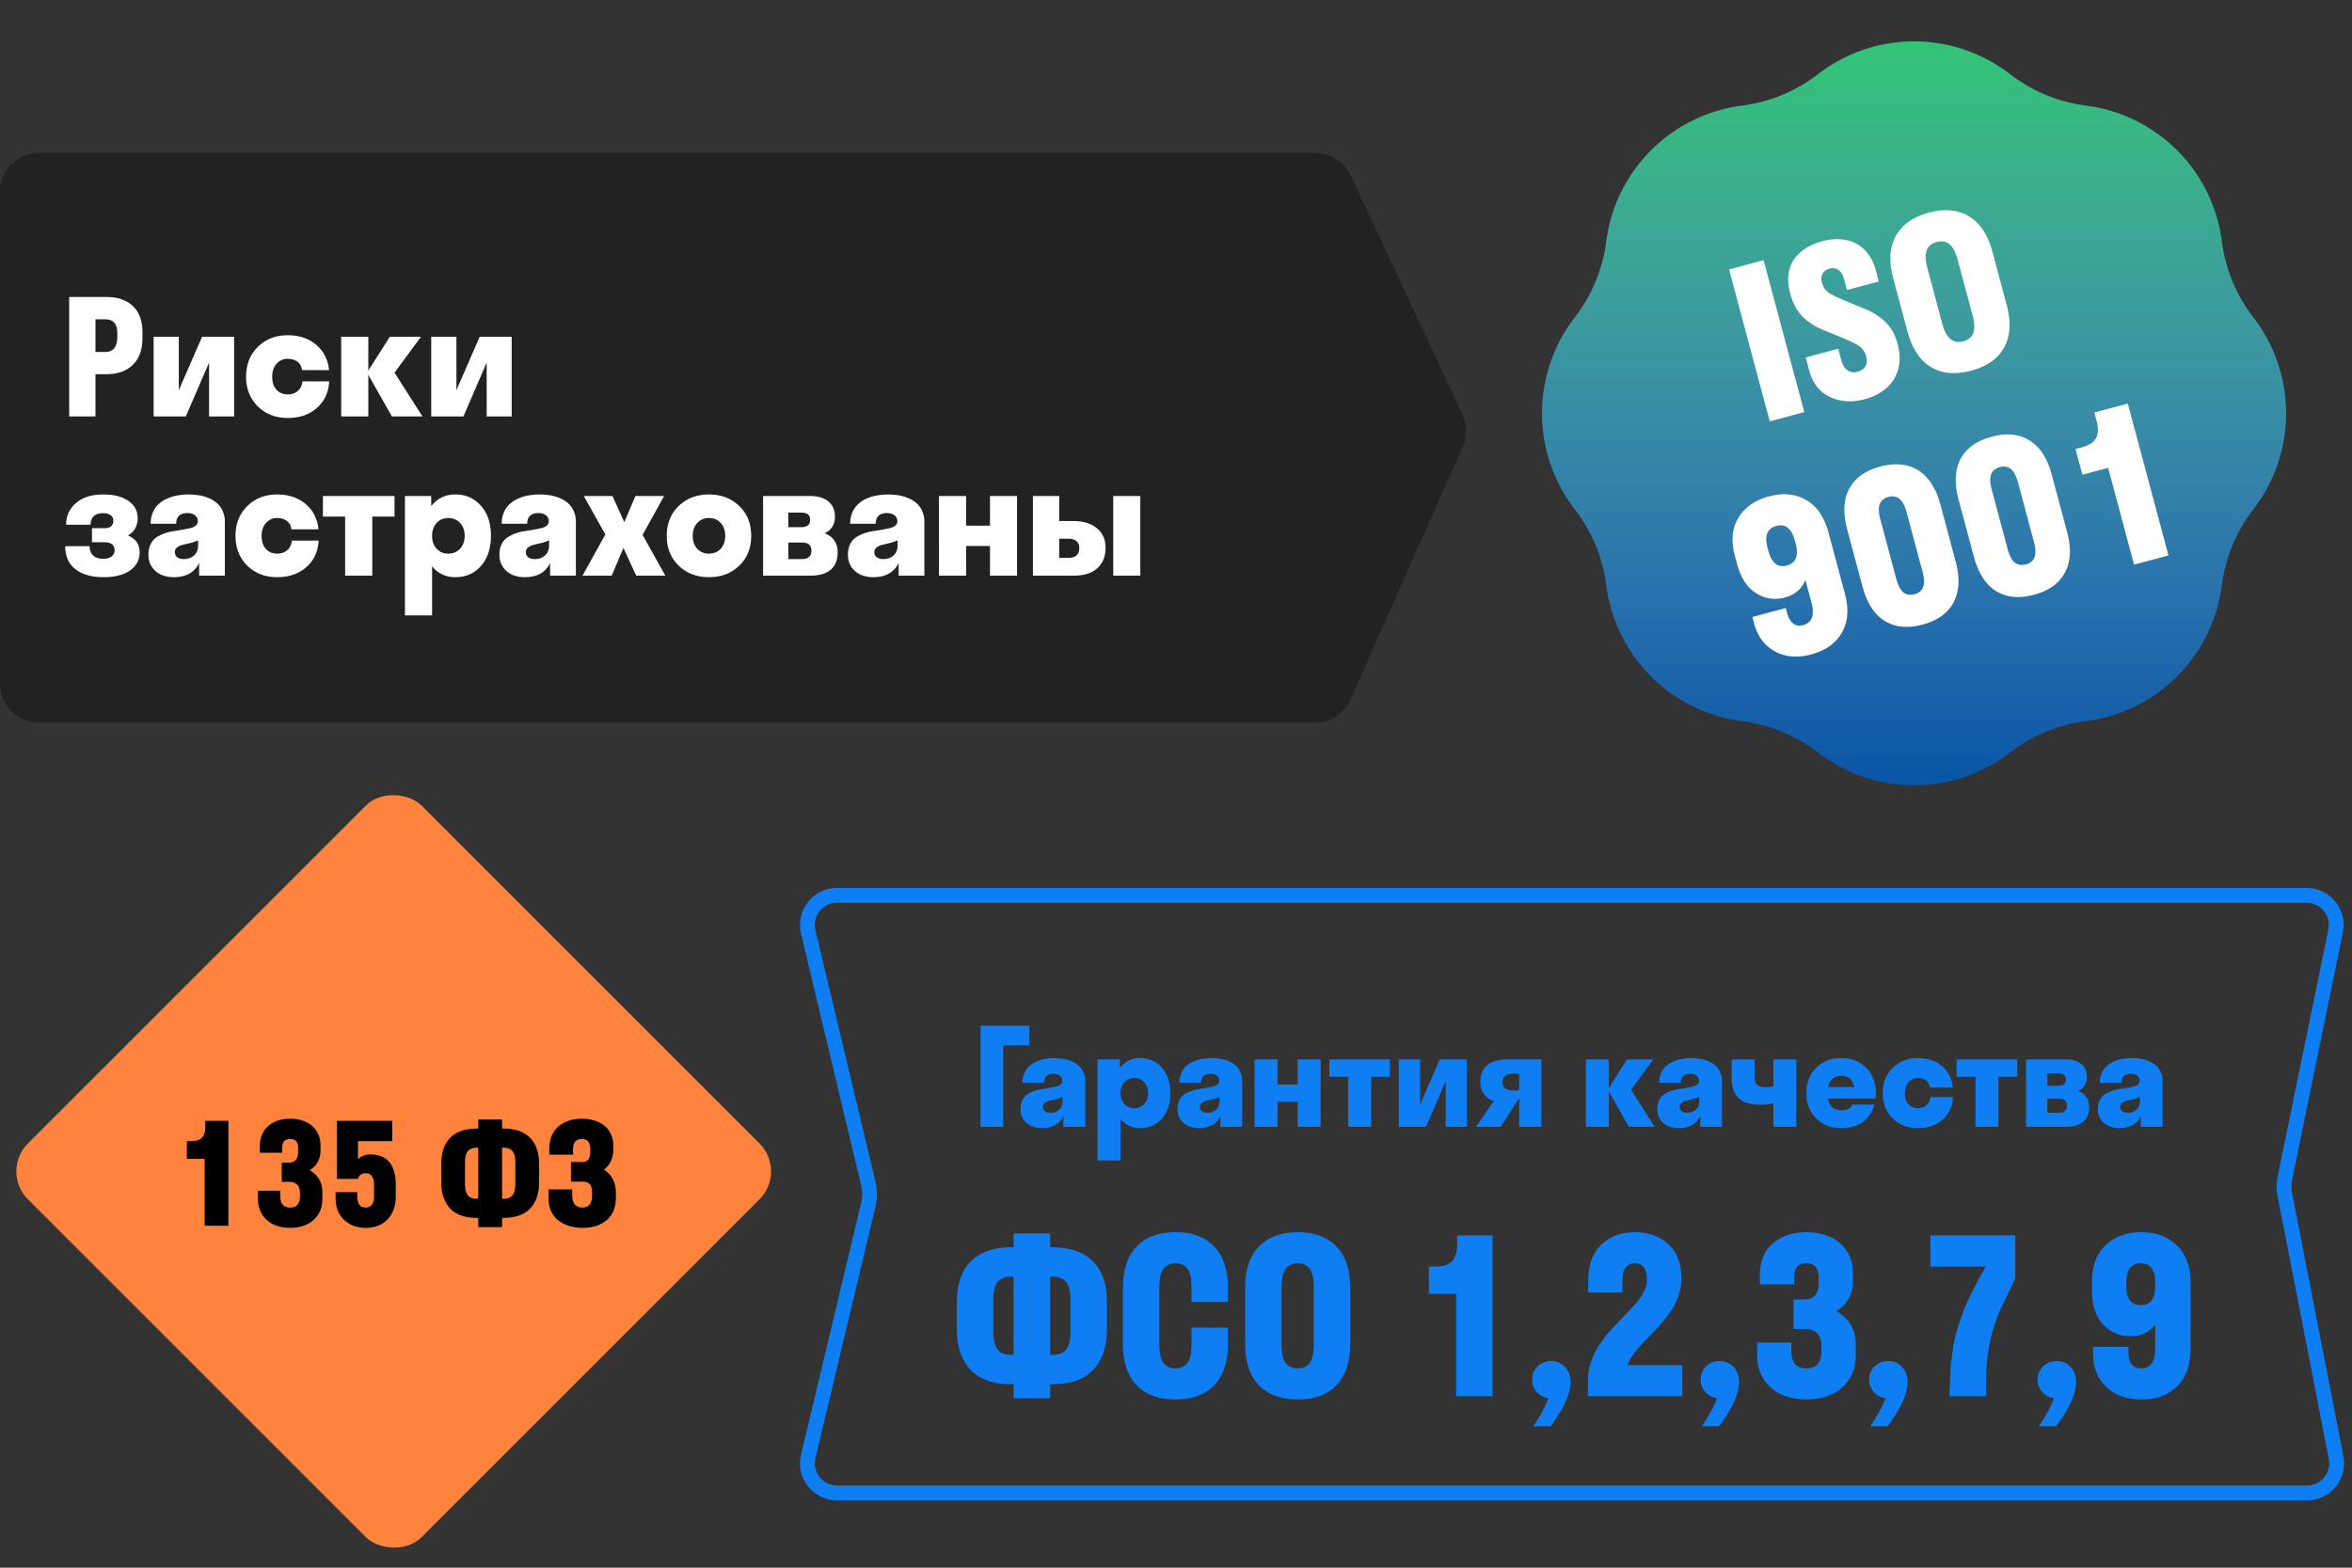 <svg xmlns="http://www.w3.org/2000/svg" xmlns:xlink="http://www.w3.org/1999/xlink" width="384" height="256" fill="none" xmlns:v="https://vecta.io/nano"><rect width="100%" height="100%" fill="#333333" stroke="none"/><path d="M0 31.333C0 27.835 2.835 25 6.333 25h208.46c2.459 0 4.696 1.424 5.737 3.651l18.248 39.042c.776 1.661.795 3.576.051 5.251l-18.335 41.292c-1.016 2.288-3.284 3.763-5.787 3.763H6.333C2.835 118 0 115.165 0 111.667V31.333z" fill="#222"/><path d="M11.295 68V48.5h6.094c1.828 0 3.263.495 4.304 1.485 1.041.982 1.562 2.395 1.562 4.24v1.028c0 1.87-.525 3.313-1.574 4.329-1.041 1.016-2.471 1.523-4.291 1.523h-1.803V68h-4.291zm5.878-15.856h-1.587v5.332h1.587c1.32 0 1.98-.825 1.98-2.476v-.52c0-.829-.169-1.426-.508-1.79-.33-.364-.821-.546-1.473-.546zM29.195 55v8.709L32.991 55h5.23v13h-4.088v-8.785L30.338 68h-5.256V55h4.113zm20.11 5.434c-.076-.601-.326-1.058-.749-1.371s-.944-.47-1.562-.47a2.33 2.33 0 0 0-1.841.813c-.474.533-.711 1.231-.711 2.095 0 .897.229 1.608.685 2.133.466.516 1.088.774 1.866.774.635 0 1.168-.182 1.6-.546.44-.364.702-.893.787-1.587h4.367c-.093 1.786-.762 3.229-2.006 4.329-1.236 1.1-2.827 1.65-4.773 1.65-1.964 0-3.589-.63-4.875-1.892-1.278-1.27-1.917-2.89-1.917-4.862s.639-3.589 1.917-4.85c1.286-1.27 2.911-1.904 4.875-1.904 1.887 0 3.44.52 4.659 1.562 1.227 1.041 1.926 2.416 2.095 4.126h-4.418zM63.981 68l-3.847-6.792V68h-4.431V55h4.431v5.51L63.638 55h5.091l-4.316 5.852L68.97 68h-4.989zm10.537-13v8.709L78.314 55h5.23v13h-4.088v-8.785L75.66 68h-5.256V55h4.113zM16.97 88.541h-1.955v-2.285h2.057c.482 0 .842-.11 1.079-.33.237-.228.355-.529.355-.901a1.03 1.03 0 0 0-.444-.889c-.288-.22-.724-.33-1.308-.33-.626 0-1.113.165-1.46.495-.339.33-.508.791-.508 1.384H10.8c0-1.439.537-2.62 1.612-3.542 1.075-.931 2.552-1.397 4.431-1.397 1.769 0 3.148.356 4.139 1.066.999.711 1.498 1.646 1.498 2.806a3.4 3.4 0 0 1-.406 1.65c-.271.491-.664.884-1.181 1.181 1.269.542 1.904 1.443 1.904 2.704 0 1.278-.525 2.281-1.574 3.009-1.041.728-2.484 1.092-4.329 1.092-1.93 0-3.453-.432-4.57-1.295-1.117-.872-1.676-2.129-1.676-3.77h3.986c0 .643.186 1.147.559 1.511.381.364.931.546 1.65.546.626 0 1.092-.131 1.396-.393.313-.262.47-.601.47-1.016 0-.863-.58-1.295-1.739-1.295zM32.509 94v-2.057c-.753 1.54-2.141 2.311-4.164 2.311-.711 0-1.371-.127-1.98-.381-.601-.254-1.109-.664-1.523-1.231-.406-.575-.609-1.265-.609-2.069 0-.643.114-1.202.343-1.676.237-.482.542-.851.914-1.105.381-.262.813-.482 1.295-.66a6.52 6.52 0 0 1 1.473-.381l1.485-.241 1.282-.254c.381-.085.686-.22.914-.406.237-.195.355-.44.355-.736 0-.415-.161-.741-.482-.978-.313-.237-.724-.355-1.231-.355-.592 0-1.045.152-1.358.457-.305.296-.457.724-.457 1.282H24.6c0-.669.114-1.274.343-1.815s.537-.995.927-1.358a5.18 5.18 0 0 1 1.384-.914 6.97 6.97 0 0 1 1.689-.52 9.93 9.93 0 0 1 1.841-.165c.635 0 1.236.051 1.803.152a6.84 6.84 0 0 1 1.625.495 4.78 4.78 0 0 1 1.308.85c.364.338.652.762.863 1.27.22.499.33 1.058.33 1.676V94h-4.202zm-3.961-3.847c0 .372.135.656.406.851s.614.292 1.028.292c.703 0 1.27-.199 1.701-.597.44-.398.66-.961.66-1.689v-.787c-.305.161-.707.305-1.206.432l-1.269.305a2.37 2.37 0 0 0-.927.419.92.92 0 0 0-.394.774zm19.03-3.719c-.076-.601-.326-1.058-.749-1.371s-.944-.47-1.561-.47a2.33 2.33 0 0 0-1.841.813c-.474.533-.711 1.231-.711 2.095 0 .897.228 1.608.686 2.133.465.516 1.087.774 1.866.774.635 0 1.168-.182 1.6-.546.44-.364.703-.893.787-1.587h4.367c-.093 1.786-.762 3.229-2.006 4.329-1.236 1.1-2.827 1.65-4.773 1.65-1.964 0-3.589-.63-4.875-1.892-1.278-1.27-1.917-2.89-1.917-4.862s.639-3.588 1.917-4.85c1.286-1.27 2.911-1.904 4.875-1.904 1.887 0 3.44.52 4.659 1.561 1.227 1.041 1.925 2.416 2.095 4.126h-4.418zm5.142-2.082V81h11.692v3.352h-3.631V94H56.35v-9.648h-3.63zm21.595 9.902c-1.523 0-2.78-.588-3.771-1.765v8.011h-4.431V81h4.291v1.663c.982-1.278 2.285-1.917 3.91-1.917 1.735 0 3.14.618 4.215 1.853 1.083 1.227 1.625 2.861 1.625 4.9s-.542 3.677-1.625 4.913c-1.075 1.227-2.48 1.841-4.215 1.841zm-1.13-3.847c.787 0 1.43-.267 1.93-.8.499-.542.749-1.244.749-2.107s-.25-1.561-.749-2.095c-.499-.542-1.143-.812-1.93-.812-.77 0-1.405.271-1.904.813-.491.533-.736 1.231-.736 2.095s.246 1.566.736 2.107c.499.533 1.134.8 1.904.8zM89.815 94v-2.057c-.753 1.54-2.141 2.311-4.164 2.311-.711 0-1.371-.127-1.98-.381-.601-.254-1.109-.664-1.523-1.231-.406-.575-.609-1.265-.609-2.069 0-.643.114-1.202.343-1.676.237-.482.542-.851.914-1.105.381-.262.813-.482 1.295-.66.483-.186.973-.313 1.473-.381l1.485-.241 1.282-.254c.381-.085.686-.22.914-.406.237-.195.355-.44.355-.736 0-.415-.161-.741-.482-.978-.313-.237-.724-.355-1.231-.355-.592 0-1.045.152-1.358.457-.305.296-.457.724-.457 1.282h-4.164c0-.669.114-1.274.343-1.815s.538-.995.927-1.358.851-.669 1.384-.914a6.97 6.97 0 0 1 1.688-.52c.584-.11 1.198-.165 1.841-.165.635 0 1.236.051 1.803.152a6.88 6.88 0 0 1 1.625.495 4.78 4.78 0 0 1 1.308.85c.364.339.652.762.863 1.27.22.499.33 1.058.33 1.676V94h-4.202zm-3.961-3.847c0 .372.135.656.406.851s.614.292 1.028.292c.702 0 1.269-.199 1.701-.597.44-.398.66-.961.66-1.689v-.787c-.305.161-.707.305-1.206.432l-1.269.305a2.37 2.37 0 0 0-.927.419.92.92 0 0 0-.394.774zM103.869 94l-2.082-4.519L99.87 94h-4.761l3.72-6.728L95.313 81h4.685l1.93 4.266L103.742 81h4.685l-3.517 6.348L108.63 94h-4.761zm16.821-1.625c-1.303 1.253-2.949 1.879-4.938 1.879s-3.635-.626-4.939-1.879-1.955-2.878-1.955-4.875.652-3.622 1.955-4.875 2.95-1.879 4.939-1.879 3.635.626 4.938 1.879 1.956 2.878 1.956 4.875-.652 3.622-1.956 4.875zm-6.855-2.768c.491.533 1.13.8 1.917.8s1.426-.267 1.917-.8c.491-.542.736-1.244.736-2.107s-.245-1.561-.736-2.095c-.491-.542-1.13-.812-1.917-.812s-1.426.271-1.917.813c-.491.533-.736 1.231-.736 2.095s.245 1.566.736 2.107zM124.588 94V81h7.731c1.219 0 2.188.292 2.908.876.727.575 1.091 1.418 1.091 2.526 0 1.253-.562 2.146-1.688 2.679.669.245 1.189.63 1.561 1.155.381.516.572 1.155.572 1.917 0 1.27-.381 2.23-1.143 2.882-.762.643-1.845.965-3.25.965h-7.782zm6.17-10.296h-2.057v2.387h2.057c1.007 0 1.511-.398 1.511-1.193 0-.423-.123-.728-.369-.914s-.626-.279-1.142-.279zm.178 4.888h-2.235v2.704h2.235c1.024 0 1.536-.461 1.536-1.384 0-.88-.512-1.32-1.536-1.32zM146.716 94v-2.057c-.753 1.54-2.141 2.311-4.164 2.311a5.1 5.1 0 0 1-1.981-.381c-.601-.254-1.108-.664-1.523-1.231-.406-.575-.61-1.265-.61-2.069 0-.643.115-1.202.343-1.676.237-.482.542-.851.914-1.105.381-.262.813-.482 1.295-.66a6.52 6.52 0 0 1 1.473-.381l1.485-.241 1.282-.254c.381-.085.686-.22.915-.406.237-.195.355-.44.355-.736 0-.415-.161-.741-.482-.978-.314-.237-.724-.355-1.232-.355-.592 0-1.045.152-1.358.457-.305.296-.457.724-.457 1.282h-4.164c0-.669.114-1.274.342-1.815a3.92 3.92 0 0 1 .927-1.358c.389-.364.851-.669 1.384-.914a6.97 6.97 0 0 1 1.688-.52c.584-.11 1.198-.165 1.841-.165.635 0 1.236.051 1.803.152a6.88 6.88 0 0 1 1.625.495 4.78 4.78 0 0 1 1.308.85 3.6 3.6 0 0 1 .863 1.27c.22.499.33 1.058.33 1.676V94h-4.202zm-3.961-3.847c0 .372.135.656.406.851s.614.292 1.028.292c.703 0 1.27-.199 1.702-.597.44-.398.66-.961.66-1.689v-.787c-.305.161-.707.305-1.206.432l-1.27.305c-.347.076-.656.216-.927.419-.262.195-.393.453-.393.774zM161.633 94v-4.837h-3.898V94h-4.43V81h4.43v4.837h3.898V81h4.418v13h-4.418zm18.865-4.57c0 1.439-.449 2.56-1.346 3.364S176.99 94 175.356 94h-6.715V81h4.291v4.088h2.374c1.574 0 2.831.389 3.77 1.168.948.779 1.422 1.837 1.422 3.174zm5.675 4.57h-4.418V81h4.418v13zm-11.807-6.03h-1.434v3.123h1.434c1.227 0 1.841-.52 1.841-1.562s-.614-1.561-1.841-1.561z" fill="#fff"/><path d="M131.954 152.168a4.84 4.84 0 0 1 4.704-5.959h239.931a4.84 4.84 0 0 1 4.737 5.808l-8.265 40.273a7.23 7.23 0 0 0-.014 2.846l8.362 42.894c.583 2.986-1.704 5.761-4.746 5.761H136.658a4.84 4.84 0 0 1-4.704-5.959l9.824-41.148c.265-1.107.265-2.261 0-3.368l-9.824-41.148z" stroke="#107ef3" stroke-width="2.418"/><g fill="#107ef3"><path d="M160.096 184v-16.5h7.97v3.19h-4.275V184h-3.695zm13.524 0v-1.74c-.637 1.303-1.812 1.955-3.523 1.955a4.33 4.33 0 0 1-1.676-.322c-.509-.215-.938-.563-1.289-1.042-.344-.487-.516-1.071-.516-1.751 0-.545.097-1.017.29-1.418.201-.409.459-.72.774-.935a4.94 4.94 0 0 1 1.095-.559 5.59 5.59 0 0 1 1.246-.322l1.257-.204 1.085-.215c.323-.071.58-.186.774-.343.2-.165.301-.373.301-.624 0-.35-.137-.626-.409-.827-.265-.2-.612-.3-1.042-.3-.501 0-.884.128-1.149.386-.258.251-.387.613-.387 1.085h-3.523c0-.566.096-1.078.29-1.536a3.31 3.31 0 0 1 .784-1.149c.329-.308.72-.566 1.171-.774.458-.207.934-.354 1.429-.44.494-.093 1.013-.14 1.557-.14a8.65 8.65 0 0 1 1.526.129 5.81 5.81 0 0 1 1.375.419c.429.193.798.433 1.106.72s.551.644.73 1.074c.187.422.28.895.28 1.418V184h-3.556zm-3.351-3.255c0 .315.114.555.343.72s.52.247.87.247c.595 0 1.075-.168 1.44-.505.372-.337.558-.813.558-1.429v-.666c-.257.136-.598.258-1.02.366l-1.074.257a2.01 2.01 0 0 0-.784.355c-.222.165-.333.383-.333.655zm15.866 3.47c-1.289 0-2.353-.498-3.191-1.493v6.778h-3.749V173h3.631v1.407c.831-1.081 1.934-1.622 3.309-1.622 1.468 0 2.657.523 3.566 1.569.917 1.038 1.375 2.42 1.375 4.146s-.458 3.112-1.375 4.157c-.909 1.039-2.098 1.558-3.566 1.558zm-.956-3.255c.666 0 1.21-.226 1.633-.677.422-.458.633-1.053.633-1.783s-.211-1.321-.633-1.772c-.423-.459-.967-.688-1.633-.688-.652 0-1.189.229-1.612.688-.415.451-.623 1.042-.623 1.772s.208 1.325.623 1.783c.423.451.96.677 1.612.677z"/><use xlink:href="#B"/><path d="M211.873 184v-4.093h-3.298V184h-3.749v-11h3.749v4.093h3.298V173h3.738v11h-3.738zm5.167-8.164V173h9.894v2.836h-3.073V184h-3.749v-8.164h-3.072zM231.854 173v7.369l3.211-7.369h4.426v11h-3.459v-7.434L232.82 184h-4.447v-11h3.481zm9.829 3.674c0-1.218.383-2.134 1.149-2.75.773-.616 1.79-.924 3.051-.924h5.779v11h-3.631v-4.705L245.002 184h-4.028l2.9-4.179c-.68-.25-1.217-.641-1.611-1.171-.387-.53-.58-1.188-.58-1.976zM247 178.06h1.031v-2.729H247c-.544 0-.963.118-1.257.355-.286.229-.43.565-.43 1.009 0 .91.563 1.365 1.687 1.365zm18.928 5.94l-3.255-5.747V184h-3.749v-11h3.749v4.662l2.965-4.662h4.307l-3.652 4.952 3.856 6.048h-4.221z"/><use xlink:href="#B" x="78.332"/><path d="M288.218 177.533c.523 0 .963-.043 1.321-.129V173h3.738v11h-3.738v-3.803c-.68.129-1.361.194-2.041.194-1.697 0-2.918-.358-3.663-1.075s-1.117-1.876-1.117-3.48V173h3.749v2.771c0 .638.139 1.093.419 1.365.279.265.723.397 1.332.397zm18.057.967l-.043.881h-7.788c.215 1.289.956 1.933 2.224 1.933.924 0 1.511-.315 1.762-.945h3.598c-.351 1.261-.992 2.217-1.923 2.868s-2.098.978-3.501.978c-1.662 0-3.026-.534-4.093-1.601-1.06-1.067-1.59-2.438-1.59-4.114s.53-3.047 1.59-4.114c1.067-1.067 2.431-1.601 4.093-1.601s3.022.534 4.082 1.601 1.589 2.438 1.589 4.114zm-5.671-2.814c-1.175 0-1.888.608-2.138 1.826h4.264c-.236-1.218-.945-1.826-2.126-1.826zm14.501 1.912c-.064-.509-.275-.896-.633-1.16s-.799-.398-1.322-.398c-.637 0-1.156.229-1.557.688-.401.451-.602 1.042-.602 1.772 0 .759.194 1.361.58 1.805.394.437.921.655 1.579.655.538 0 .989-.154 1.354-.462.372-.308.594-.755.666-1.343h3.695c-.079 1.511-.644 2.732-1.697 3.663-1.046.931-2.392 1.397-4.039 1.397-1.662 0-3.037-.534-4.125-1.601-1.081-1.074-1.622-2.445-1.622-4.114s.541-3.036 1.622-4.104c1.088-1.074 2.463-1.611 4.125-1.611 1.597 0 2.911.441 3.942 1.321 1.039.881 1.63 2.045 1.773 3.492h-3.739zm4.351-1.762V173h9.894v2.836h-3.073V184h-3.749v-8.164h-3.072zM330.789 184v-11h6.542c1.031 0 1.851.247 2.46.741.616.487.924 1.2.924 2.138 0 1.06-.476 1.815-1.429 2.267.566.207 1.006.533 1.321.977.323.437.484.978.484 1.622 0 1.074-.322 1.887-.967 2.439-.645.544-1.561.816-2.75.816h-6.585zm5.221-8.712h-1.74v2.02h1.74c.852 0 1.278-.337 1.278-1.01 0-.358-.104-.616-.311-.774s-.53-.236-.967-.236zm.15 4.136h-1.89v2.288h1.89c.867 0 1.3-.39 1.3-1.171 0-.745-.433-1.117-1.3-1.117zM349.513 184v-1.74c-.638 1.303-1.812 1.955-3.524 1.955-.601 0-1.16-.108-1.676-.322-.508-.215-.938-.563-1.289-1.042-.343-.487-.515-1.071-.515-1.751 0-.545.096-1.017.29-1.418.2-.409.458-.72.773-.935a4.97 4.97 0 0 1 1.096-.559c.408-.157.824-.264 1.246-.322l1.257-.204 1.085-.215c.322-.071.58-.186.773-.343.201-.165.301-.373.301-.624a.97.97 0 0 0-.408-.827c-.265-.2-.612-.3-1.042-.3-.501 0-.885.128-1.15.386-.257.251-.386.613-.386 1.085h-3.524c0-.566.097-1.078.29-1.536a3.3 3.3 0 0 1 .785-1.149c.33-.308.719-.566 1.17-.774a5.94 5.94 0 0 1 1.429-.44c.494-.093 1.013-.14 1.558-.14a8.64 8.64 0 0 1 1.525.129 5.81 5.81 0 0 1 1.375.419c.43.193.799.433 1.107.72s.551.644.73 1.074a3.48 3.48 0 0 1 .279 1.418V184h-3.555zm-3.352-3.255c0 .315.115.555.344.72s.519.247.87.247c.594 0 1.074-.168 1.439-.505.373-.337.559-.813.559-1.429v-.666c-.258.136-.598.258-1.02.366l-1.075.257c-.293.065-.555.183-.784.355-.222.165-.333.383-.333.655zm-174.362 45.29h-.341v2.307h-5.965v-2.307h-.342c-2.985 0-5.218-.786-6.699-2.359-1.481-1.583-2.222-3.782-2.222-6.596v-4.478c0-2.905.758-5.116 2.273-6.631 1.527-1.527 3.743-2.29 6.648-2.29h.342v-2.273h5.965v2.273h.341c2.906 0 5.116.763 6.631 2.29 1.527 1.515 2.29 3.726 2.29 6.631v4.478c0 2.814-.74 5.013-2.221 6.596-1.482 1.573-3.715 2.359-6.7 2.359zm-.068-17.569h-.273v12.784h.375c1.037 0 1.784-.297 2.239-.889.467-.593.701-1.555.701-2.888v-5.23c0-1.424-.251-2.41-.752-2.956s-1.265-.821-2.29-.821zm-6.614 12.784h.376v-12.784h-.273c-1.026 0-1.789.274-2.29.821-.502.535-.752 1.521-.752 2.956v5.23c0 1.321.228 2.284.683 2.888.456.592 1.208.889 2.256.889zm29.412-4.444h5.947v2.615c0 2.985-.752 5.252-2.256 6.802-1.492 1.538-3.594 2.307-6.306 2.307s-4.819-.769-6.323-2.307c-1.504-1.55-2.256-3.817-2.256-6.802v-9.092c0-2.985.752-5.246 2.256-6.785 1.504-1.549 3.611-2.324 6.323-2.324s4.814.775 6.306 2.324c1.504 1.539 2.256 3.8 2.256 6.785v2.273h-5.947v-2.444c0-1.39-.222-2.381-.667-2.973-.433-.593-1.082-.889-1.948-.889-.854 0-1.51.296-1.965.889-.445.592-.667 1.583-.667 2.973v9.434c0 1.378.222 2.37.667 2.973.444.593 1.099.889 1.965.889s1.515-.296 1.948-.889c.445-.603.667-1.595.667-2.973v-2.786zm23.652 9.417c-1.492 1.538-3.594 2.307-6.306 2.307s-4.819-.769-6.323-2.307c-1.504-1.55-2.256-3.817-2.256-6.802v-9.092c0-2.985.752-5.246 2.256-6.785 1.504-1.549 3.611-2.324 6.323-2.324s4.814.775 6.306 2.324c1.504 1.539 2.256 3.8 2.256 6.785v9.092c0 2.985-.752 5.252-2.256 6.802zm-8.271-3.658c.444.593 1.099.889 1.965.889s1.515-.296 1.948-.889c.445-.592.667-1.583.667-2.973v-9.434c0-1.39-.222-2.381-.667-2.973-.433-.593-1.082-.889-1.948-.889-.854 0-1.51.296-1.965.889-.445.592-.667 1.583-.667 2.973v9.434c0 1.39.222 2.381.667 2.973zm27.993-19.414v-1.401h5.776V228h-5.947v-16.731h-4.443v-4.443h1.042c1.253 0 2.159-.285 2.717-.855.57-.581.855-1.521.855-2.82zm18.508 22.508c0 1.937-1.088 4.352-3.264 7.246h-2.82c1.117-1.607 1.943-3.139 2.478-4.597-.775-.103-1.413-.439-1.914-1.009s-.752-1.247-.752-2.033c0-.843.296-1.556.889-2.137a3.06 3.06 0 0 1 2.204-.871c.912 0 1.67.319 2.273.957s.906 1.452.906 2.444zm18.098-16.936a8.73 8.73 0 0 1-.41 2.649c-.262.854-.615 1.635-1.059 2.341a20.68 20.68 0 0 1-1.487 2.034l-1.709 1.897-1.692 1.743a16.96 16.96 0 0 0-1.47 1.76c-.444.615-.775 1.208-.991 1.777h8.972V228h-15.415v-2.444a9.85 9.85 0 0 1 .53-3.196c.353-1.048.814-1.982 1.384-2.802.57-.832 1.196-1.635 1.88-2.41l2.051-2.188 1.88-1.999c.569-.638 1.031-1.299 1.384-1.982.353-.695.53-1.368.53-2.017 0-1.777-.655-2.666-1.966-2.666-.66 0-1.167.233-1.521.701-.341.467-.512 1.236-.512 2.307v1.76h-5.589v-1.897c0-2.541.701-4.5 2.102-5.879s3.219-2.068 5.452-2.068c2.244 0 4.079.65 5.503 1.948 1.436 1.299 2.153 3.151 2.153 5.555zm9.417 16.936c0 1.937-1.088 4.352-3.264 7.246h-2.82c1.116-1.607 1.942-3.139 2.478-4.597-.775-.103-1.413-.439-1.914-1.009s-.752-1.247-.752-2.033c0-.843.296-1.556.888-2.137a3.06 3.06 0 0 1 2.205-.871c.912 0 1.669.319 2.273.957s.906 1.452.906 2.444zm19.055-4.307c0 1.504-.365 2.808-1.094 3.914a6.79 6.79 0 0 1-2.905 2.461c-1.196.535-2.546.803-4.05.803s-2.86-.268-4.068-.803c-1.196-.547-2.159-1.368-2.888-2.461-.729-1.106-1.094-2.41-1.094-3.914v-2.102h5.589v1.401c0 1.869.82 2.803 2.461 2.803 1.629 0 2.443-.957 2.443-2.871v-.803c0-1.846-.934-2.769-2.802-2.769h-1.743v-4.802h1.743c1.561 0 2.341-.894 2.341-2.683v-.957c0-1.515-.661-2.273-1.982-2.273-1.333 0-2 .723-2 2.17v1.265h-5.605v-1.47c0-2.278.712-4.022 2.136-5.229s3.247-1.812 5.469-1.812c1.424 0 2.7.251 3.828.752 1.128.49 2.033 1.248 2.717 2.273.695 1.014 1.043 2.222 1.043 3.623v1.231c0 2.199-.901 3.868-2.701 5.007 2.108 1.23 3.162 3.059 3.162 5.486v1.76zm8.459 4.307c0 1.937-1.088 4.352-3.264 7.246h-2.82c1.117-1.607 1.943-3.139 2.478-4.597a2.99 2.99 0 0 1-1.914-1.009c-.501-.569-.752-1.247-.752-2.033a2.88 2.88 0 0 1 .889-2.137 3.06 3.06 0 0 1 2.205-.871c.911 0 1.669.319 2.273.957s.905 1.452.905 2.444zm12.818.41V228h-5.947v-1.196l.17-3.811.428-3.247c.159-.935.41-1.937.752-3.008l.888-2.615c.24-.661.616-1.51 1.128-2.546l1.179-2.325 1.333-2.426h-9.023v-5.076h13.86v7.007l-2.529 5.281a27.31 27.31 0 0 0-2.068 8.1c-.114 1.208-.171 2.518-.171 3.931zm14.697-.41c0 1.937-1.088 4.352-3.264 7.246h-2.82c1.117-1.607 1.943-3.139 2.478-4.597-.775-.103-1.413-.439-1.914-1.009s-.752-1.247-.752-2.033c0-.843.296-1.556.889-2.137.604-.581 1.338-.871 2.204-.871.912 0 1.669.319 2.273.957s.906 1.452.906 2.444zm18.696-5.537c0 2.723-.734 4.808-2.204 6.254-1.459 1.436-3.407 2.154-5.845 2.154-1.47 0-2.791-.279-3.965-.838s-2.119-1.407-2.837-2.546c-.717-1.151-1.076-2.512-1.076-4.084v-1.111h5.776v.769c0 1.823.701 2.734 2.102 2.734 1.515 0 2.273-1.111 2.273-3.332v-3.846c-.98 1.288-2.33 1.932-4.05 1.932-1.778 0-3.27-.65-4.478-1.949-1.196-1.31-1.794-3.139-1.794-5.486v-1.503c0-2.541.74-4.518 2.221-5.931 1.493-1.412 3.435-2.119 5.828-2.119 2.427 0 4.375.729 5.845 2.188 1.47 1.447 2.204 3.52 2.204 6.22v10.494zm-5.776-10.152v-.512c0-2.108-.792-3.162-2.375-3.162-.73 0-1.305.256-1.727.769-.41.513-.615 1.31-.615 2.393v.512c0 2.108.781 3.162 2.342 3.162 1.583 0 2.375-1.054 2.375-3.162z"/></g><use xlink:href="#C" fill="#004fa3"/><use xlink:href="#C" fill="url(#A)"/><path d="M294.578 67.295l-5.635 1.51-6.647-24.804 5.636-1.51 6.646 24.804zm-2.3-19.375c-.309-1.152-.397-2.213-.265-3.183s.452-1.8.96-2.49c.518-.693 1.153-1.273 1.905-1.739.76-.48 1.635-.853 2.625-1.119s1.943-.371 2.858-.316c.912.044 1.752.252 2.521.623.779.368 1.461.93 2.044 1.685.594.752 1.036 1.672 1.328 2.76l.489 1.825-5.2 1.393-.463-1.728c-.199-.743-.505-1.261-.919-1.554s-.899-.365-1.459-.215c-.506.136-.879.403-1.118.801s-.284.878-.134 1.438a3.65 3.65 0 0 0 .427 1.011c.188.273.459.529.811.769l.959.539 1.347.574 3.313 1.38c1.41.568 2.582 1.304 3.516 2.208s1.602 2.104 2.003 3.6c.41 1.529.427 2.926.051 4.192-.369 1.253-1.023 2.276-1.964 3.071s-2.095 1.375-3.463 1.741c-2.088.56-3.984.439-5.687-.363-1.696-.815-2.819-2.251-3.37-4.307l-.575-2.148 5.296-1.419.515 1.922c.194.721.526 1.25.996 1.585.482.333 1.024.418 1.627.257.613-.164 1.048-.46 1.303-.886.252-.437.297-.957.136-1.56-.11-.409-.26-.755-.452-1.039-.18-.286-.459-.552-.836-.797a7.76 7.76 0 0 0-.999-.563l-1.434-.637-3.19-1.309c-1.41-.568-2.573-1.313-3.488-2.233-.919-.931-1.59-2.187-2.014-3.77zm34.923 8.834c-1.021 1.831-2.813 3.09-5.375 3.777s-4.748.494-6.559-.579c-1.813-1.083-3.098-3.035-3.854-5.856l-2.302-8.591c-.755-2.821-.618-5.148.414-6.982 1.029-1.845 2.824-3.111 5.387-3.797s4.744-.487 6.547.6c1.81 1.073 3.094 3.019 3.849 5.84l2.302 8.591c.756 2.821.62 5.153-.409 6.998zm-8.742-1.362c.57.447 1.264.561 2.082.342s1.357-.663 1.616-1.333c.27-.672.229-1.665-.123-2.979l-2.389-8.914c-.352-1.313-.812-2.194-1.382-2.641-.559-.45-1.248-.566-2.066-.346-.808.216-1.352.662-1.632 1.337-.27.672-.229 1.665.123 2.979l2.388 8.914c.352 1.313.813 2.194 1.383 2.641zm-17.267 41.492c.689 2.573.523 4.729-.5 6.469-1.014 1.726-2.674 2.897-4.978 3.514-1.388.373-2.708.443-3.958.213s-2.359-.793-3.325-1.688c-.97-.905-1.654-2.101-2.052-3.587l-.281-1.049 5.458-1.463.195.727c.461 1.722 1.354 2.406 2.678 2.051 1.432-.383 1.867-1.625 1.304-3.724l-.973-3.633c-.6 1.465-1.713 2.415-3.339 2.85a5.74 5.74 0 0 1-4.724-.707c-1.462-.935-2.49-2.512-3.084-4.729l-.381-1.421c-.643-2.401-.444-4.456.598-6.166 1.052-1.713 2.709-2.872 4.97-3.478 2.293-.614 4.319-.419 6.077.587 1.755.995 2.974 2.768 3.658 5.32l2.657 9.915zm-8.029-8.13l-.13-.484c-.533-1.992-1.548-2.787-3.045-2.386-.689.185-1.168.573-1.436 1.164-.258.588-.25 1.394.024 2.417l.13.484c.534 1.992 1.538 2.79 3.013 2.395 1.496-.401 1.978-1.597 1.444-3.589zm25.776 9.64c-.949 1.755-2.63 2.955-5.041 3.601s-4.472.449-6.182-.593c-1.7-1.045-2.913-2.924-3.64-5.637l-2.483-9.269c-.727-2.713-.616-4.947.333-6.701.96-1.757 2.646-2.959 5.057-3.605s4.467-.447 6.166.598c1.71 1.042 2.929 2.919 3.656 5.632l2.483 9.269c.727 2.713.611 4.948-.349 6.705zm-8.179-1.651c.496.386 1.099.484 1.809.294s1.179-.575 1.404-1.155c.237-.582.203-1.439-.1-2.569l-2.57-9.592c-.303-1.13-.702-1.889-1.198-2.275s-1.094-.486-1.793-.298-1.168.573-1.404 1.155-.203 1.439.1 2.569l2.57 9.592c.303 1.13.697 1.89 1.182 2.279zm26.362-3.221c-.949 1.754-2.629 2.955-5.041 3.601s-4.472.448-6.182-.594c-1.699-1.045-2.912-2.924-3.639-5.637l-2.484-9.269c-.727-2.713-.616-4.947.333-6.701.96-1.757 2.646-2.959 5.058-3.605s4.467-.447 6.166.598c1.71 1.042 2.928 2.919 3.655 5.632l2.484 9.269c.727 2.713.61 4.948-.35 6.705zm-8.179-1.651c.496.386 1.099.484 1.81.294s1.178-.575 1.404-1.155c.236-.583.203-1.439-.1-2.569l-2.57-9.592c-.303-1.13-.703-1.889-1.199-2.275s-1.093-.486-1.793-.298-1.168.573-1.404 1.155-.203 1.439.1 2.569l2.57 9.592c.303 1.13.697 1.89 1.182 2.279zm13.346-23.186l-.355-1.324 5.458-1.462 6.646 24.804-5.619 1.506-4.236-15.809-4.199 1.125-1.125-4.199.985-.264c1.184-.317 1.968-.816 2.351-1.495.391-.693.423-1.654.094-2.881z" fill="#fff"/><rect x="128.564" y="191.282" width="90.909" height="90.909" rx="6.452" transform="rotate(135 128.564 191.282)" fill="#ff833d"/><path d="M33.517 183.947v-.914h3.769v17.126h-3.88v-10.916h-2.899v-2.899h.68c.818 0 1.409-.186 1.773-.557.372-.379.557-.993.557-1.84zm19.111 11.875c0 .981-.238 1.832-.714 2.553-.476.714-1.108 1.249-1.895 1.606-.78.349-1.661.524-2.643.524s-1.866-.175-2.654-.524a4.44 4.44 0 0 1-1.884-1.606c-.476-.721-.714-1.572-.714-2.553v-1.372h3.646v.915c0 1.219.535 1.828 1.606 1.828 1.063 0 1.595-.624 1.595-1.873v-.524c0-1.204-.61-1.806-1.829-1.806h-1.137v-3.133h1.137c1.018 0 1.528-.584 1.528-1.751v-.624c0-.989-.431-1.483-1.293-1.483-.87 0-1.305.472-1.305 1.416v.825h-3.657v-.959c0-1.487.465-2.624 1.394-3.412s2.118-1.182 3.568-1.182c.929 0 1.762.164 2.498.491.736.319 1.327.814 1.773 1.483.453.661.68 1.449.68 2.363v.803c0 1.435-.587 2.524-1.762 3.267 1.375.803 2.063 1.996 2.063 3.579v1.149zm7.091-4.226c-.684 0-1.107.305-1.271.914h-3.434v-9.477h9.02v3.311h-5.586v2.944a2.86 2.86 0 0 1 2.007-.77c1.368 0 2.401.417 3.1 1.249.706.825 1.059 2.044 1.059 3.658v1.962c0 1.093-.223 2.033-.669 2.821-.446.78-1.033 1.36-1.762 1.739-.729.372-1.55.558-2.464.558-1.427 0-2.605-.431-3.534-1.294-.929-.869-1.394-2.077-1.394-3.623v-.915h3.535v.58c0 .691.119 1.189.357 1.494.238.298.584.446 1.037.446.416 0 .743-.148.981-.446.245-.297.368-.751.368-1.36v-1.829c0-1.308-.45-1.962-1.349-1.962zm22.479 7.281h-.223v1.505h-3.891v-1.505h-.223c-1.948 0-3.404-.513-4.371-1.539-.966-1.033-1.45-2.468-1.45-4.304v-2.921c0-1.896.494-3.338 1.483-4.326.996-.996 2.442-1.494 4.337-1.494h.223v-1.483h3.891v1.483h.223c1.895 0 3.338.498 4.326 1.494.996.988 1.494 2.43 1.494 4.326v2.921c0 1.836-.483 3.271-1.449 4.304-.966 1.026-2.423 1.539-4.371 1.539zm-.045-11.462h-.178v8.34h.245c.676 0 1.163-.193 1.461-.58.305-.386.457-1.015.457-1.884v-3.412c0-.929-.164-1.572-.491-1.929s-.825-.535-1.494-.535zm-4.315 8.34h.245v-8.34h-.178c-.669 0-1.167.178-1.494.535-.327.349-.491.992-.491 1.929v3.412c0 .862.149 1.49.446 1.884.297.387.788.58 1.472.58zm22.713-.167c0 .817-.141 1.546-.424 2.185-.275.632-.661 1.145-1.159 1.539a5.12 5.12 0 0 1-1.706.892 7.1 7.1 0 0 1-2.107.301c-.788 0-1.517-.101-2.186-.301a5.76 5.76 0 0 1-1.773-.881c-.513-.387-.918-.896-1.215-1.528-.29-.631-.435-1.353-.435-2.163v-1.405h3.88v.959c0 .692.149 1.201.446 1.528.305.319.702.479 1.193.479 1.07 0 1.606-.687 1.606-2.063v-.356c0-.61-.119-1.063-.357-1.361s-.624-.446-1.16-.446h-1.94v-3.222h1.895c.424 0 .74-.138.948-.413.208-.282.312-.732.312-1.349v-.29c0-1.129-.45-1.694-1.349-1.694-.974 0-1.461.572-1.461 1.717v.847h-3.88v-.914c0-.833.138-1.569.413-2.208.282-.647.669-1.167 1.16-1.561a5.16 5.16 0 0 1 1.684-.892c.632-.201 1.319-.301 2.063-.301.714 0 1.375.093 1.985.279a5.04 5.04 0 0 1 1.628.803c.476.356.847.828 1.115 1.416.275.579.412 1.241.412 1.984v.435c0 1.465-.509 2.598-1.527 3.401 1.293.833 1.94 2.104 1.94 3.813v.77z" fill="#000"/><defs><linearGradient id="A" x1="312.5" y1="0" x2="312.5" y2="135" gradientUnits="userSpaceOnUse"><stop stop-color="#42ff55" stop-opacity=".7"/><stop offset="1" stop-color="#fff" stop-opacity="0"/></linearGradient><path id="B" d="M199.251 184v-1.74c-.637 1.303-1.812 1.955-3.523 1.955-.602 0-1.161-.108-1.676-.322-.509-.215-.938-.563-1.289-1.042-.344-.487-.516-1.071-.516-1.751 0-.545.097-1.017.29-1.418.201-.409.458-.72.774-.935a4.94 4.94 0 0 1 1.095-.559c.408-.157.824-.264 1.246-.322l1.257-.204 1.085-.215c.322-.071.58-.186.774-.343.2-.165.3-.373.3-.624a.97.97 0 0 0-.408-.827c-.265-.2-.612-.3-1.042-.3-.501 0-.884.128-1.149.386-.258.251-.387.613-.387 1.085h-3.523c0-.566.096-1.078.29-1.536s.454-.841.784-1.149.72-.566 1.171-.774a5.92 5.92 0 0 1 1.428-.44c.495-.093 1.014-.14 1.558-.14a8.63 8.63 0 0 1 1.525.129c.487.086.946.226 1.375.419s.799.433 1.107.72.551.644.73 1.074c.187.422.28.895.28 1.418V184h-3.556zm-3.352-3.255c0 .315.115.555.344.72s.519.247.87.247c.595 0 1.075-.168 1.44-.505.372-.337.558-.813.558-1.429v-.666c-.257.136-.598.258-1.02.366l-1.074.257a2.02 2.02 0 0 0-.785.355c-.222.165-.333.383-.333.655z"/><path id="C" d="M296.826 12.109a25.64 25.64 0 0 1 31.348 0h0c3.606 2.786 7.89 4.561 12.41 5.14h0a25.64 25.64 0 0 1 22.167 22.166h0c.58 4.52 2.354 8.804 5.14 12.41h0a25.64 25.64 0 0 1 0 31.348h0c-2.786 3.606-4.56 7.89-5.14 12.41h0a25.64 25.64 0 0 1-22.167 22.167h0c-4.52.58-8.804 2.354-12.41 5.14h0a25.64 25.64 0 0 1-31.348 0h0c-3.606-2.786-7.89-4.56-12.41-5.14h0a25.64 25.64 0 0 1-22.167-22.166h0c-.58-4.52-2.354-8.804-5.14-12.41h0a25.64 25.64 0 0 1 0-31.348h0c2.786-3.606 4.56-7.89 5.14-12.41h0a25.64 25.64 0 0 1 22.167-22.166h0c4.52-.58 8.804-2.354 12.41-5.14h0z"/></defs></svg>
